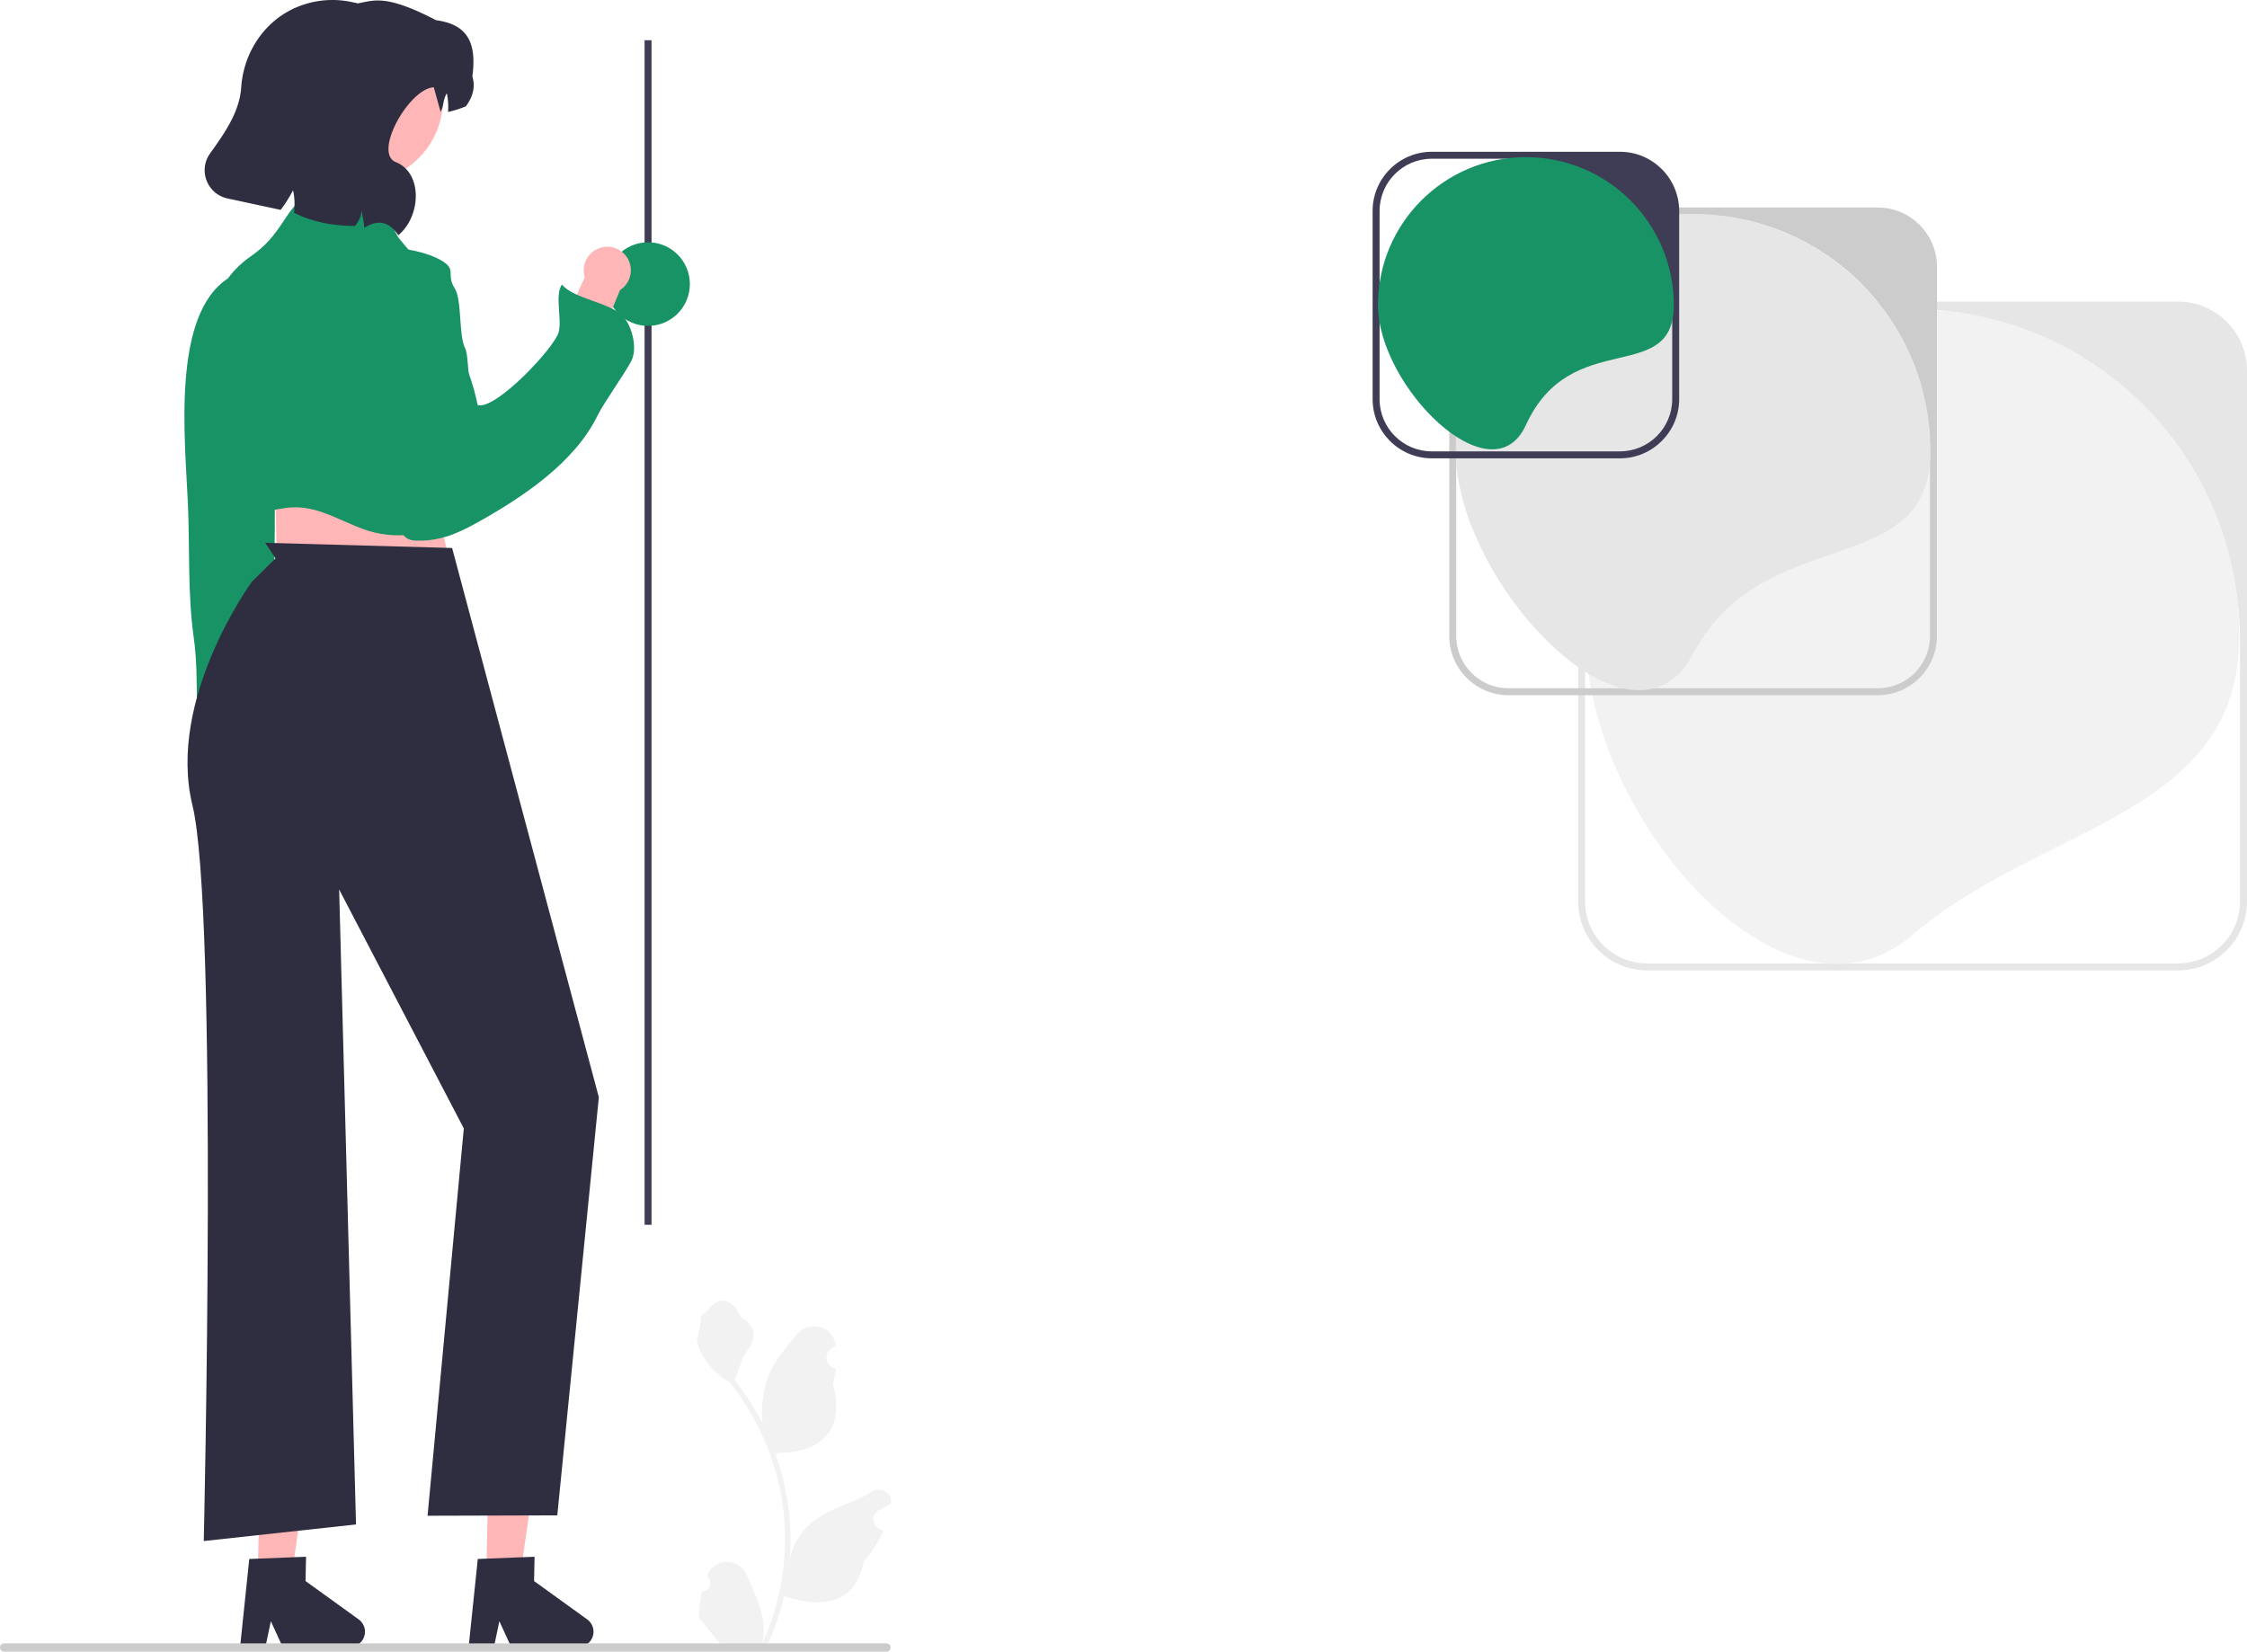 <svg xmlns="http://www.w3.org/2000/svg" width="645.017" height="474.111"><path d="M645.017 106.4v152.331c0 10.955-8.88 19.835-19.835 19.835h-152.33c-10.955 0-19.835-8.88-19.835-19.835v-152.33c0-10.955 8.88-19.835 19.834-19.835h152.331c10.955 0 19.835 8.88 19.835 19.835Zm-19.835 170.166c9.85 0 17.835-7.985 17.835-17.835v-74.44c0-52.868-42.857-95.725-95.725-95.725h-74.44c-9.85 0-17.835 7.985-17.835 17.835v152.33c0 9.85 7.985 17.835 17.834 17.835h152.331Z" fill="#e6e6e6"/><path d="M642.814 182.566c0-51.803-41.994-93.797-93.797-93.797s-93.798 41.994-93.798 93.797 56.798 117.595 93.798 85.797 93.797-33.994 93.797-85.797Z" fill="#f2f2f2"/><path d="M556.017 76.566v106c0 9.374-7.626 17-17 17h-106c-9.374 0-17-7.626-17-17v-106c0-9.374 7.626-17 17-17h106c9.374 0 17 7.626 17 17Zm-17 121c8.284 0 15-6.716 15-15v-53.44c0-37.313-30.247-67.56-67.56-67.56h-53.44c-8.284 0-15 6.716-15 15v106c0 8.284 6.716 15 15 15h106Z" fill="#ccc"/><path d="M554.143 129.566c0-37.625-30.5-68.127-68.126-68.127s-68.127 30.502-68.127 68.127 50.649 91.446 68.127 58.127c20-38.127 68.126-20.502 68.126-58.127Z" fill="#e6e6e6"/><path d="M482.017 60.566v54c0 9.374-7.626 17-17 17h-54c-9.374 0-17-7.626-17-17v-54c0-9.374 7.626-17 17-17h54c9.374 0 17 7.626 17 17Zm-17 69c8.284 0 15-6.716 15-15v-25.15c0-24.217-19.633-43.85-43.85-43.85h-25.15c-8.284 0-15 6.716-15 15v54c0 8.284 6.716 15 15 15h54Z" fill="#3f3d56"/><path d="M480.473 87.566c0-23.448-19.009-42.456-42.456-42.456S395.56 64.118 395.56 87.566s32.712 55.783 42.456 34.456c13-28.456 42.456-11.008 42.456-34.456Z" fill="#189366"/><path fill="#3f3d56" d="M185.032 11.55h2v340.031h-2z"/><circle cx="186.033" cy="81.55" r="12" fill="#189366"/><path fill="#ffb6b6" d="m78.778 131.213.845 35.783 50.716-1.397-10.25-39.604-41.311 5.218zm99.212-47.958-7.716 18.648-11.267-2.922 8.86-19.425a6.755 6.755 0 1 1 13.216-1.971 6.745 6.745 0 0 1-3.092 5.67ZM58.143 214.815l-.933-20.16 11.442-2.14.228 21.35a6.755 6.755 0 1 1-11.128 7.397 6.745 6.745 0 0 1 .39-6.447Zm81.463 237.264 9.749.201 5.434-38.34-14.387-.298-.796 38.437z"/><path d="M170.37 468.485a4.365 4.365 0 0 1-4.447 4.27l-19.381-.403-3.192-6.975-1.447 6.875-7.313-.147 2.564-24.594 2.549-.095 10.396-.413 3.353-.127-.144 6.976 15.257 11.01a4.357 4.357 0 0 1 1.805 3.623Z" fill="#2f2e41"/><path fill="#ffb6b6" d="m74.004 452.079 9.749.201 5.434-38.34-14.387-.298-.796 38.437z"/><path d="M104.769 468.485a4.365 4.365 0 0 1-4.448 4.27l-19.381-.403-3.192-6.975-1.447 6.875-7.313-.147 2.564-24.594 2.549-.095 10.396-.413 3.354-.127-.145 6.976 15.257 11.01a4.357 4.357 0 0 1 1.806 3.623Z" fill="#2f2e41"/><path d="M65.67 79.775c-16.582 10.412-12.505 46.625-11.72 65.01.543 12.727-.104 25.675 1.669 38.262.896 6.368.855 12.711.901 19.188.03 4.252.58 3.16 4.282 2.799 2.233-.219 7.122.699 8.965-.585 2.5-1.742 1.825-7.885 2.327-10.362.577-2.849 1.36-5.545 2.232-8.325 2.467-7.865 4.34-16.529 4.453-24.81.164-12.073.242-24.265-.281-36.298-.276-6.34-.797-12.88-1.96-19.108-.48-2.567-1.393-4.95-2.55-7.296-1.728-3.51-2.54-3.488-6.48-3.947" fill="#189366"/><path d="m129.781 157.304-53.674-1.49 2.982 4.472-6.792 6.71s-24.518 33.546-17.064 64.11 3.258 211.26 3.258 211.26l43.707-4.763-4.845-182.268 35.783 68.583-10.405 111.185 37.242-.109L171.9 314.973l-42.119-157.669Z" fill="#2f2e41"/><path d="M114.279 67.959c-3.42-5.569-2.138-8.595-9.32-10.165-4.412-.964-9.58-1.964-14.14-1.669-4.846.314-6.73 3.319-9.334 7.22-3.066 4.594-5.107 7.167-9.668 10.36-19.293 13.503-6.653 36.499-11.954 55.631-1.135 4.098-2.846 8.055-3.93 12.16 3.656-13.854 4.406 25.14-2.035 11.295 2.347 5.044 8.966 1.342 11.767-.719 5.216-3.836 9.76-5.348 16.41-6.265 10.286-1.417 17.537 5.745 27.14 7.406 10.333 1.788 19.454-1.573 24.524-11.18 7.028-13.315 4.441-26.878-1.287-40.273-2.79-6.525-5.643-12.687-8.145-19.346-2.41-6.414-6.373-9.54-10.451-14.878" fill="#189366"/><path d="M110.898 71.763c-4.065 3.252-6.587 10.634-7.474 15.504-1.148 6.295-1.044 13.348-.353 19.7.687 6.314 2.086 12.44 2.755 18.776.667 6.309 6.07 7.48 7.555 13.67 1.517 6.33-.793 15.445 5.758 15.756 6.52.308 11.663-1.736 17.327-4.867 13.544-7.488 28.458-17.472 35.062-31.017 1.762-3.615 7.852-12.082 9.69-15.655 1.794-3.485.355-9.697-2.236-12.673-3.628-4.167-14.224-5.057-17.678-9.282-2.134 3.064.094 9.97-.951 13.747-1.207 4.362-17.837 22.134-23.117 20.881-3.233-.767-2.392-13.878-3.728-16.4-1.88-3.55-.852-13.788-2.982-17.146-2.54-4.006.638-5.232-3.563-7.824-4.02-2.481-11.349-4.02-16.065-3.734" fill="#189366"/><circle cx="103.338" cy="28.541" r="23.82" fill="#ffb6b6"/><path d="M135.588 21.92c1.609-11.547-3.08-15.08-10.416-16.126C110.66-1.75 107.334.147 102.732.966l-1.69-.364A26.447 26.447 0 0 0 86.08 1.706c-9.734 3.67-16.13 12.978-16.837 23.356-.487 7.155-4.796 13.182-8.944 18.992-3.468 4.85-.815 11.66 5.008 12.912l15.246 3.28c1.32-1.668 2.375-3.416 3.57-5.606.472 1.954.524 4.192.278 6.434 5.396 2.688 11.287 3.8 17.535 3.773 1.005-1.34 1.906-2.83 1.787-4.511.347 1.684.771 3.36.844 5.077 3.93-2.53 7.18-1.787 9.773 2.103 6.552-5.43 7.065-17.872-.723-20.989-6.588-2.637 3.805-21.095 10.891-21.471.046-.003 1.933 7.134 2 7 1-2 .543-3.097 1.739-5.287.392 1.648.499 3.493.37 5.371a29.905 29.905 0 0 0 5.123-1.627c2.001-2.718 2.775-5.566 1.849-8.593Z" fill="#2f2e41"/><path d="M201.551 456.778c2.066.13 3.208-2.437 1.645-3.933l-.155-.618.061-.149c2.09-4.981 9.17-4.947 11.242.042 1.838 4.428 4.18 8.864 4.755 13.546a18.029 18.029 0 0 1-.316 6.2c4.308-9.41 6.575-19.686 6.575-30.02 0-2.597-.142-5.193-.433-7.783a71.607 71.607 0 0 0-.994-6.31c-2.306-11.278-7.299-22.019-14.5-30.99-3.462-1.892-6.35-4.85-8.093-8.397-.627-1.278-1.118-2.654-1.35-4.056.394.052 1.485-5.948 1.188-6.317.55-.833 1.532-1.247 2.132-2.06 2.982-4.043 7.09-3.337 9.236 2.157 4.582 2.313 4.626 6.148 1.815 9.837-1.79 2.347-2.035 5.523-3.604 8.035.161.207.33.407.49.614a73.591 73.591 0 0 1 7.682 12.168c-.61-4.766.29-10.508 1.826-14.21 1.748-4.217 5.025-7.768 7.91-11.414 3.466-4.38 10.574-2.468 11.184 3.083l.018.161c-.429.242-.849.499-1.259.77-2.34 1.547-1.53 5.174 1.241 5.602l.063.01a30.628 30.628 0 0 1-.807 4.579c3.701 14.316-4.29 19.53-15.702 19.764-.252.13-.497.258-.75.381a73.187 73.187 0 0 1 2.765 9.979 73.856 73.856 0 0 1 1.28 9.049c.296 3.83.27 7.68-.053 11.503l.02-.135c.82-4.212 3.107-8.145 6.426-10.87 4.946-4.063 11.933-5.56 17.269-8.825 2.568-1.572 5.86.46 5.41 3.437l-.02.143a20.69 20.69 0 0 0-2.32 1.117c-.428.242-.848.499-1.258.77-2.34 1.547-1.531 5.174 1.24 5.602l.064.01.129.019a30.655 30.655 0 0 1-5.639 8.829c-2.314 12.497-12.256 13.683-22.89 10.044h-.007a75.092 75.092 0 0 1-5.044 14.726h-18.02c-.065-.2-.123-.407-.181-.607 1.666.103 3.346.006 4.986-.297-1.337-1.641-2.674-3.294-4.01-4.935a1.12 1.12 0 0 1-.085-.097c-.678-.84-1.362-1.673-2.04-2.512l-.001-.001a29.99 29.99 0 0 1 .879-7.64Z" fill="#f2f2f2"/><path d="M0 472.921c0 .66.53 1.19 1.19 1.19h253.29c.66 0 1.19-.53 1.19-1.19 0-.66-.53-1.19-1.19-1.19H1.19c-.66 0-1.19.53-1.19 1.19Z" fill="#ccc"/></svg>